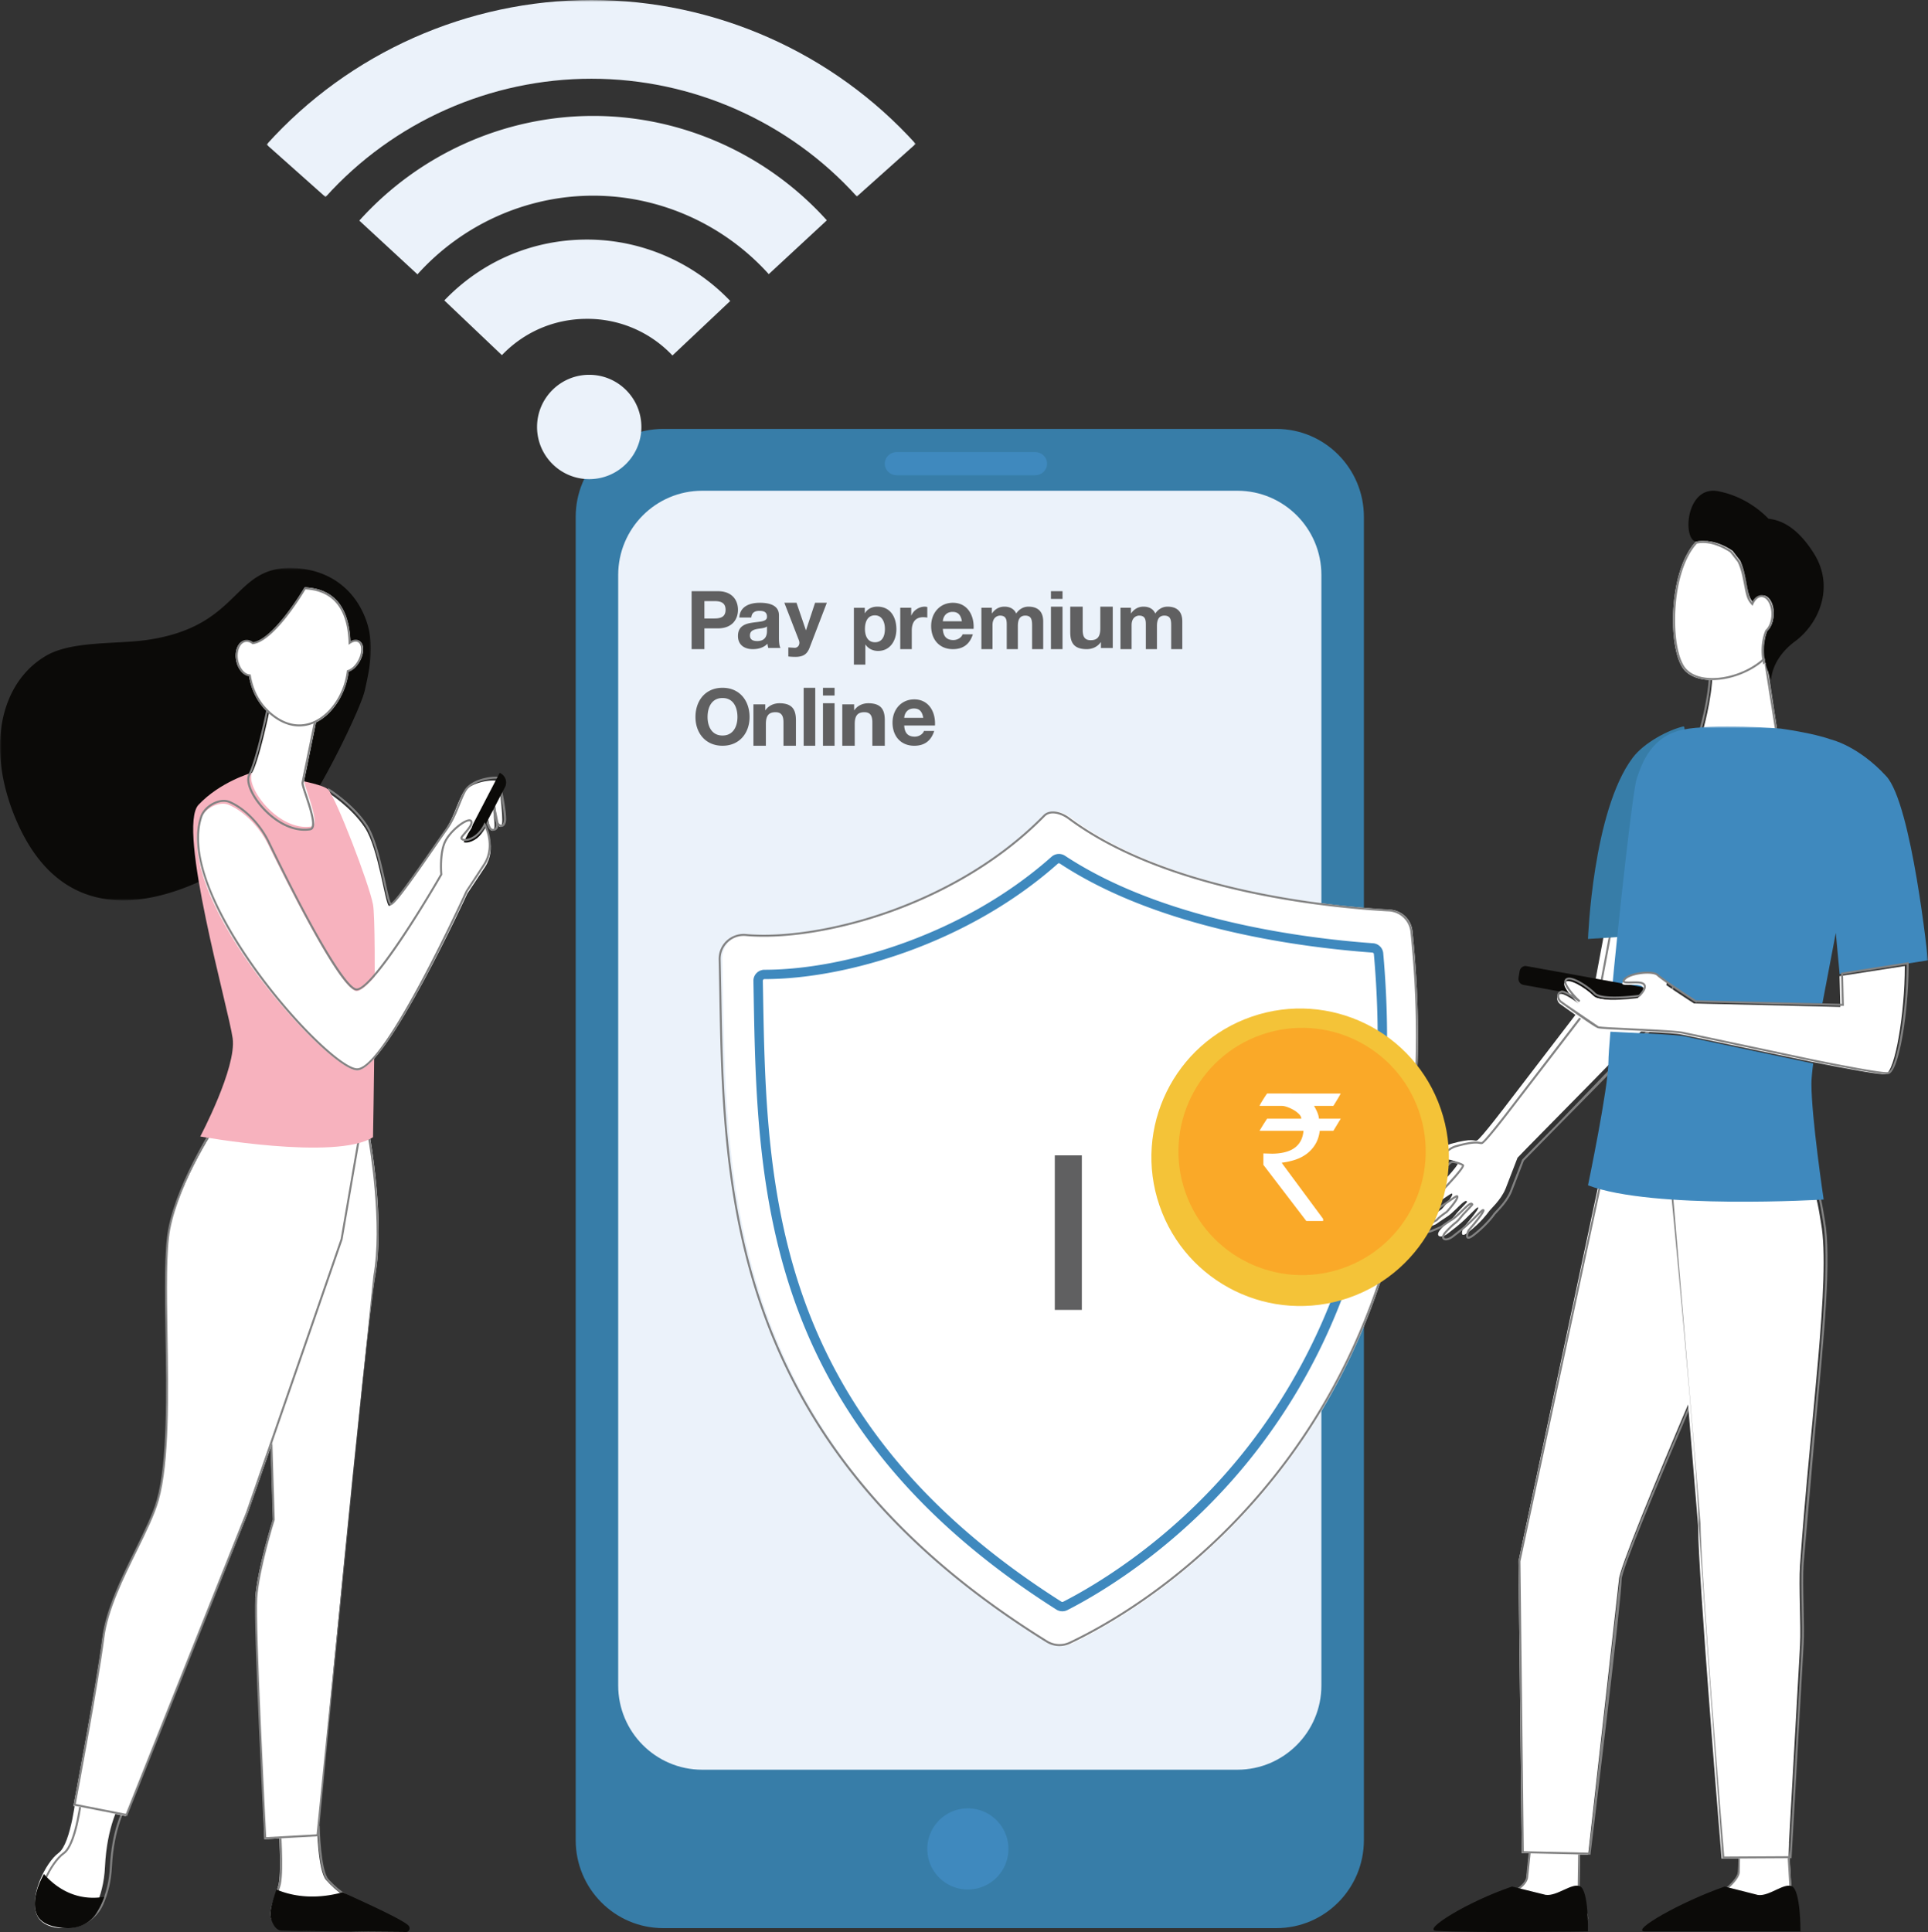 <svg xmlns="http://www.w3.org/2000/svg" xmlns:xlink="http://www.w3.org/1999/xlink" width="499" height="500" xmlns:v="https://vecta.io/nano"><rect width="100%" height="100%" fill="#333333" stroke="none"/><style><![CDATA[.B{fill:#fff}.C{fill:#828282}.D{fill:#0b0a08}.E{fill:#3f89be}.F{fill:#ebf2fa}]]></style><defs><path id="A" d="M0 0h82v72H0z"/><path id="B" d="M0 0h168v51H0z"/><path id="C" d="M0 0h96v86H0z"/><path id="D" d="M0 500h499V0H0z"/></defs><g fill="none" fill-rule="evenodd"><path d="M171.66 499h158.68c12.515 0 22.66-10.195 22.66-22.772V133.772C353 121.195 342.855 111 330.34 111H171.66c-12.515 0-22.66 10.195-22.66 22.772v342.456C149 488.805 159.145 499 171.66 499" fill="#377da8"/><path d="M342 436.19V148.81c0-12.045-9.739-21.81-21.752-21.81H181.753C169.739 127 160 136.765 160 148.81v287.38c0 12.045 9.74 21.81 21.753 21.81h138.495C332.26 458 342 448.235 342 436.19" class="F"/><path d="M375.478 296.03c5.859-1.644 6.014-.626 6.758-.857.878-.273 7.964-9.623 7.964-9.623l22.169-28.93 6.651-35.466L439 221l-9.163 40.196c-.816 1.896-34.237 35.372-37.069 38.418l-3.092 8.009c-1.261 3.06-3.961 5.299-4.463 6.096-.074.117-1.918 2.664-5.136 5.144-2.772 2.138-1.307-1.19-1.307-1.19s4.291-4.905 3.79-5.197c-.388-.225-2.55 2.6-5.59 4.998l-2.27 1.772c-1.88 1.445-3.473.677-1.792-1.156.593-.647 1.609-1.697 2.455-2.338.915-.692 1.49-1.63 2.152-2.333 1.316-1.394 2.296-2.393 2.2-2.418-.124-.034-.09-.505-.943.124-1.026.755-2.781 2.851-4.393 3.842-.914.562-2.737 1.853-2.737 1.853s-3.193 1.429-3.363 1.271c-.919-.851.91-2.437 2.273-3.037.616-.823 2.58-2.128 2.58-2.128s3.255-3.539 2.684-4.032c-.243-.21-2.54 1.709-5.139 3.225-2.414 1.409-5.135 2.435-5.55 1.996-.705-.742 1.77-2.594 1.77-2.594s1.817-1.202 2.383-1.647c.664-.523 2.51-2.245 2.51-2.245s6.1-6.304 5.52-6.731-2.468-1.005-3.004-.751-1.205 1.228-1.74 1.48-1.509.128-1.954-.502 1.543-2.838 1.543-2.838 1.632-1.782 3.323-2.257" class="B"/><path d="M381.19 311.466l.079.02.046.148c.057.202.06.21-1.513 1.864l-.766.809c-.221.233-.432.494-.656.77-.447.554-.909 1.125-1.54 1.602-.912.69-2.007 1.85-2.435 2.318-.632.688-.744 1.18-.575 1.362.221.239 1.048.17 2.025-.58l2.282-1.779c1.548-1.22 2.876-2.56 3.846-3.54 1.272-1.283 1.7-1.715 2.067-1.503a.34.34 0 0 1 .164.244c.11.66-2.373 3.616-3.883 5.342-.306.711-.428 1.42-.312 1.51.001 0 .238.116 1.244-.658 3.267-2.517 5.088-5.08 5.103-5.103.154-.244.464-.577.893-1.038 1.067-1.146 2.68-2.877 3.575-5.048l3.106-8.038.018-.049.036-.038c.822-.884 4.25-4.36 8.59-8.76l28.638-29.771c.762-1.77 8.323-36.33 9.13-40.027l-19.551.15-6.66 35.484-.033.046c-1.076 1.516-21.433 27.954-22.3 29.079-1.196 1.578-7.22 9.475-8.137 9.76-.262.08-.465.044-.722-.001-.64-.116-1.83-.328-6.081.864-1.607.45-3.204 2.176-3.22 2.193-.972 1.08-1.702 2.286-1.53 2.528.38.538 1.238.61 1.639.42.227-.107.518-.404.8-.691.33-.334.64-.65.95-.797.679-.32 2.684.333 3.289.781.083.061.133.155.142.264.073.864-3.935 5.105-5.662 6.888-.085.08-1.882 1.752-2.55 2.278-.571.45-2.339 1.62-2.414 1.669-.66.494-1.743 1.494-1.79 2.035-.008.097.023.145.055.178.325.215 2.682-.548 5.261-2.052 1.204-.702 2.338-1.486 3.249-2.118 1.567-1.085 1.948-1.33 2.22-1.095a.462.462 0 0 1 .157.335c.052.903-2.351 3.564-2.834 4.088l-.047.04c-.02.013-1.945 1.296-2.53 2.078l-.042.054-.062.028c-1.025.45-2.25 1.449-2.371 2.162a.47.47 0 0 0 .095.398c.39-.079 1.847-.672 3.137-1.248.217-.153 1.872-1.32 2.745-1.857.957-.588 1.97-1.577 2.863-2.45.598-.584 1.115-1.09 1.537-1.399.399-.293.677-.41.905-.37.185.03.28.15.33.22M374.218 321c-.32 0-.59-.094-.77-.29-.156-.168-.574-.812.573-2.062.438-.478 1.558-1.665 2.504-2.381.581-.44 1.023-.986 1.45-1.514.23-.285.447-.553.682-.801l.768-.81 1.284-1.377a2.051 2.051 0 0 0-.443.267c-.393.288-.922.805-1.482 1.352-.913.892-1.948 1.903-2.954 2.521-.901.553-2.72 1.84-2.737 1.853l-.045.025c-3.369 1.505-3.527 1.36-3.666 1.23a.99.99 0 0 1-.317-.928c.17-1.004 1.609-2.064 2.613-2.523.643-.808 2.346-1.962 2.59-2.126 1.369-1.49 2.493-3 2.658-3.543-.314.165-.936.595-1.54 1.014-.919.636-2.062 1.427-3.284 2.139-1.296.757-5.164 2.74-5.903 1.96a.724.724 0 0 1-.195-.577c.081-.948 1.812-2.267 2.008-2.414.03-.021 1.837-1.216 2.392-1.652.651-.513 2.489-2.224 2.507-2.241 2.589-2.674 5.29-5.74 5.496-6.421-.659-.423-2.308-.85-2.675-.675-.227.107-.519.404-.8.69-.33.336-.64.651-.95.798-.665.314-1.768.15-2.29-.59-.511-.723.928-2.46 1.57-3.174.07-.077 1.714-1.852 3.465-2.344 4.365-1.225 5.634-.998 6.315-.876.238.043.34.059.474.017.642-.256 5.173-6.011 7.879-9.578l22.256-29.02 6.717-35.79L441 221l-.07.316-9.229 40.438c-.557 1.293-14.505 15.495-28.744 29.93l-8.545 8.711-3.096 8.008c-.93 2.257-2.648 4.102-3.674 5.203-.395.424-.706.758-.834.961-.015.024-1.871 2.653-5.226 5.237-.947.73-1.528.934-1.883.658-.527-.408-.056-1.649.17-2.163l.043-.066c1.493-1.706 3.04-3.63 3.583-4.524-.304.272-.727.698-1.14 1.115-.98.989-2.322 2.342-3.894 3.583a238.92 238.92 0 0 1-2.288 1.783c-.688.528-1.4.81-1.956.81" class="C"/><path d="M408.953 477l-.183 12.49c.266 1.582 2.23 5.49 2.23 6.93 0 5.403-24.734-4.588-19.19-6.983.501-.217 3.13-1.856 3.295-3.695.254-2.834.9-8.567.9-8.567l12.948-.175z" class="B"/><path d="M396.363 477.684l-.85 8.126c-.18 1.999-2.953 3.638-3.365 3.817-.757.328-.647.716-.606.861.689 2.439 12.57 7.609 17.41 6.948 1.533-.21 1.533-.98 1.533-1.233 0-.737-.613-2.31-1.152-3.7-.463-1.188-.899-2.311-1.018-3.018-.005-.032-.008-.049.172-11.965l-12.124.164zM408.109 498c-5.239 0-16.292-4.641-17.063-7.373-.102-.36-.12-1.03.896-1.47.583-.252 2.915-1.801 3.058-3.393.244-2.735.87-8.306.876-8.362l.025-.224L409.01 477l-.004.264-.179 12.157c.115.655.538 1.745.986 2.897.584 1.501 1.187 3.053 1.187 3.885 0 .67-.343 1.517-1.978 1.74a6.71 6.71 0 0 1-.913.057z" class="C"/><path d="M391.346 488.231l8.686 2.15c2.943.43 6.82-3.19 8.903-2.213 2.29 1.077 2.058 11.675 2.058 11.675s-29.372.439-39.325-.151c-3.593-.213 7.934-7.455 19.678-11.46" class="D"/><path d="M462.953 477l.73 12.49 1.317 6.93c0 5.403-24.734-4.588-19.19-6.983.502-.217 3.91-3.08 4.074-4.919.255-2.834.12-7.343.12-7.343l12.949-.175z" class="B"/><path d="M450.396 477.683l-.124 6.933c-.175 1.953-3.665 4.812-4.124 5.01-.757.328-.647.716-.606.862.689 2.44 12.572 7.614 17.41 6.948 1.533-.21 1.533-.98 1.533-1.233 0-.891-.449-2.886-.81-4.488l-.47-2.23c-.003-.017-.007-.039-.7-11.966l-12.11.164zM462.109 498c-5.239 0-16.292-4.641-17.063-7.373-.102-.36-.12-1.03.896-1.47.398-.172 3.665-2.893 3.816-4.586.244-2.718.117-7.09.116-7.133l-.008-.26L462.99 477l.014.245.711 12.177c.086.504.269 1.319.463 2.181.385 1.712.821 3.652.821 4.6 0 .67-.343 1.517-1.977 1.74a6.717 6.717 0 0 1-.914.057z" class="C"/><path d="M446.383 488.234l8.597 2.176c2.913.436 6.752-3.23 8.812-2.24 2.267 1.09 2.208 11.665 2.208 11.665h-40.39c-3.56-.166 9.149-7.546 20.773-11.6" class="D"/><path d="M424.593 299l-10.18 4.327L393 404.077l.867 75.53 17.166.393 7.984-71.189c0-5.12 36.983-89.602 36.983-89.602L424.593 299z" class="B"/><path d="M394.389 479.091l16.794.381 8.006-70.707c0-5.025 34.679-83.617 37.158-89.229l-31.312-19.954-9.996 4.208-21.52 100.282.87 75.02zm17.251.909l-17.764-.403L393 404.02l.006-.028 21.582-100.573L425.085 299l.115.073L457 319.34l-.09.203c-.372.841-37.203 84.23-37.203 89.223 0 5.062-7.71 68.312-8.038 71.003l-.029.232z" class="C"/><path d="M432 304.368l7.503 90.506c0 13.056 6.083 86.126 6.083 86.126l17.215-.098 3.088-55.038c.289-5.132-.373-15.486 0-20.799 2.678-38.21 7.974-74.18 5.444-88.439-.407-2.295-1.172-8.296-2.662-9.81-11.273-11.46-36.671-2.448-36.671-2.448" class="B"/><path d="M432.558 303.809l7.573 90.572c0 12.558 5.745 81.467 6.133 86.098l16.93-.096 3.11-54.944c.138-2.435.06-5.993-.02-9.76-.088-4.076-.179-8.291.02-11.098.89-12.603 2.043-24.69 3.156-36.381 2.182-22.898 4.066-42.673 2.355-52.233l-.2-1.196c-.416-2.538-1.189-7.263-2.423-8.505-10.64-10.722-34.253-3.248-36.634-2.457zM445.784 481l-.02-.24-6.155-86.38c0-12.928-7.513-89.949-7.59-90.726l-.019-.201.192-.068c.065-.023 6.543-2.279 14.333-3.096 7.217-.755 17.074-.397 23.038 5.612 1.35 1.36 2.111 6.01 2.566 8.787l.199 1.187c1.724 9.63-.163 29.438-2.349 52.374l-3.156 36.368c-.196 2.783-.106 6.986-.018 11.05.081 3.778.158 7.346.019 9.801l-3.124 55.188-.014.243-17.902.101z" class="C"/><path d="m411 243 21.558-1.388s1.064-18.53 1.064-27.37c0-10.724 3.399-26.535 2.07-26.238-3.729.835-10.168 4.136-13.158 8.14C412.188 210 411 243 411 243" fill="#377da8"/><path d="M457.092 170.128L460 189.171s-10.618 22.675-16.958 20.708c-5.318-1.65-2.046-21.712-2.046-21.712s2.899-10.774 2.03-16.166 14.066-1.873 14.066-1.873" class="B"/><path d="M447.726 169.51c-1.984 0-3.752.267-4.617 1.067-.442.41-.603.934-.492 1.601.888 5.32-1.96 15.637-2.083 16.074-.002.024-.83 4.973-.984 10.054-.201 6.616.803 10.445 2.903 11.074 2.53.759 6.27-2.49 10.814-9.39 3.265-4.957 5.864-10.184 6.193-10.853l-2.935-18.553c-.906-.195-5.205-1.075-8.799-1.075M443.193 210a3.09 3.09 0 0 1-.892-.128c-5.597-1.676-2.413-20.912-2.275-21.73.035-.132 2.947-10.673 2.077-15.88-.14-.838.078-1.531.65-2.06 2.812-2.601 13.602-.186 14.06-.082l.172.039L460 189.216l-.035.071c-.428.882-10.131 20.713-16.772 20.713" class="C"/><path d="M457.613 171.239l-.773.761a14.806 14.806 0 0 1-.106-3.912c.13-1.217.387-2.526.862-3.65.885-.792 1.502-2.356 1.532-4.166.044-2.633-1.17-4.789-2.716-4.813-.963-.017-1.827.799-2.353 2.054a6.052 6.052 0 0 1-.814-1.176c-1.007-1.999-1.054-6.576-2.638-9.884l-1.892-2.523s-4.364-3.339-8.637-2.396a.62.62 0 0 1-.078.014 10.232 10.232 0 0 1 1.753-1.574c8.725-6.106 18.094 3.901 18.094 3.901.42-.15 3.378 21.43-2.234 27.364" class="B"/><path d="M457.523 164.026c-.4.97-.677 2.165-.823 3.551a14.58 14.58 0 0 0 .035 3.384l.408-.417c2.825-2.998 3.368-10.021 3.327-15.385-.047-6.072-.835-11.196-1.067-11.8l-.018-.02c-.093-.099-9.358-9.845-17.832-3.894a9.587 9.587 0 0 0-1.182.986c4.112-.497 8.006 2.447 8.179 2.58l.05.049 1.925 2.585c.893 1.872 1.304 4.122 1.666 6.106.292 1.597.544 2.977.98 3.844a5.14 5.14 0 0 0 .529.821c.596-1.18 1.487-1.86 2.427-1.846.573.01 1.125.275 1.597.77.894.936 1.41 2.56 1.38 4.341-.03 1.805-.635 3.462-1.58 4.345zm-1.15 7.974l-.074-.47a15.224 15.224 0 0 1-.107-4.009c.154-1.461.451-2.724.883-3.75l.023-.054.043-.039c.867-.779 1.424-2.313 1.452-4.005.028-1.624-.446-3.146-1.236-3.973-.375-.394-.804-.605-1.239-.612h-.025c-.815 0-1.597.712-2.098 1.91l-.16.383-.268-.314a6.335 6.335 0 0 1-.851-1.236c-.47-.935-.728-2.349-1.027-3.985-.355-1.944-.757-4.147-1.613-5.952l-1.862-2.491c-.373-.276-4.485-3.222-8.434-2.347a.722.722 0 0 1-.101.017l-.679.084.458-.514a10.567 10.567 0 0 1 1.804-1.624c8.542-5.997 17.761 3.21 18.453 3.922a.318.318 0 0 1 .103.103c.476.747 3.429 21.773-2.306 27.858a15.02 15.02 0 0 1-.79.78l-.349.318z" class="C"/><path d="M464.6 165.974c-6.273 4.663-6.19 10.026-6.19 10.026l-.99-2.762a16.07 16.07 0 0 1-.678-2.663 14.427 14.427 0 0 1-.108-3.9c.132-1.213.395-2.52.88-3.64.903-.79 1.533-2.349 1.564-4.153.045-2.626-1.194-4.776-2.772-4.8-.983-.017-1.866.797-2.402 2.048a6.033 6.033 0 0 1-.83-1.173c-1.029-1.992-1.077-6.556-2.694-9.854l-1.93-2.516s-4.455-3.33-8.816-2.39a.646.646 0 0 1-.08.014c-4.27.728-3.595-14.797 5.182-13.078 6.88 1.35 11.338 5.39 12.975 7.11 3.125.355 7.372 2.013 11.76 8.99 5.392 8.576 1.409 18.079-4.87 22.741" class="D"/><path d="M456.483 166.958a14.348 14.348 0 0 0 .11 3.946c-6.081 5.381-16.748 6.976-20.685 2.466-4.233-4.842-4.336-25.336 2.993-33.187a.676.676 0 0 0 .081-.014c4.49-.95 9.075 2.418 9.075 2.418l1.988 2.545c1.664 3.337 1.714 7.954 2.772 9.97.214.405.51.8.855 1.187.553-1.266 1.461-2.089 2.473-2.072 1.625.024 2.9 2.2 2.854 4.856-.032 1.826-.68 3.403-1.61 4.202-.5 1.134-.77 2.455-.906 3.683" class="B"/><path d="M439.185 140.673c-3.148 3.445-5.182 9.723-5.585 17.246-.36 6.725.733 12.78 2.72 15.067 1.26 1.453 3.315 2.308 5.944 2.474 4.653.29 10.193-1.648 13.837-4.836a14.458 14.458 0 0 1-.088-3.82c.158-1.444.463-2.69.906-3.704l.023-.053.044-.038c.89-.77 1.46-2.285 1.49-3.956.027-1.602-.459-3.105-1.268-3.922-.385-.389-.824-.598-1.27-.604h-.026c-.836 0-1.638.702-2.151 1.886l-.164.378-.275-.31c-.383-.433-.669-.832-.873-1.22-.481-.923-.746-2.32-1.052-3.936-.364-1.919-.776-4.093-1.654-5.876l-1.909-2.46c-.383-.272-4.599-3.18-8.647-2.317h-.002M443.197 176c-.326 0-.648-.01-.967-.03-2.774-.175-4.956-1.092-6.31-2.653-4.318-4.972-4.25-25.304 2.937-33.053l.066-.07.097-.011a.42.42 0 0 0 .047-.008c4.47-.952 8.924 2.288 9.111 2.427l.05.05 1.975 2.551c.916 1.85 1.337 4.07 1.708 6.03.3 1.576.558 2.938 1.004 3.795.137.26.316.527.543.81.612-1.165 1.525-1.836 2.488-1.823.588.01 1.154.272 1.638.76.916.925 1.445 2.527 1.415 4.287-.031 1.782-.651 3.418-1.62 4.29-.412.958-.696 2.137-.846 3.506-.14 1.245-.104 2.53.107 3.823l.022.136-.104.093c-3.494 3.11-8.747 5.09-13.36 5.09" class="C"/><path d="M494 249.31 476.75 252c-.154-4.584-.418-10.364-.834-15.37-.465-5.587-1.12-10.209-2.042-11.117-2.595-2.57 1.028-28.627 5.123-28.513a6.043 6.043 0 0 1 2.37.559c10.619 4.875 12.598 40.159 12.633 51.75" fill="#f7a491"/><path d="M469.29 275.22l-33.285-7.015c-2.403-.516-13.844-.886-19.205-1.205-.321 3.815-.51 6.584-.51 7.738 0 6.66-5.29 32.015-5.29 32.015 16.758 6.374 61 3.683 61 3.683s-3.19-21.321-3.169-30.003c.004-1.174.166-2.96.459-5.213" class="E"/><g transform="translate(417 188)"><mask id="E" class="B"><use xlink:href="#A"/></mask><path d="M71.205 12.888c-7.282-7.936-14.331-9.512-14.331-9.512C52.258 1.693 43.886.56 43.886.56S26.672-.877 18.509.851 7.937 9.584 6.618 13.481C5.566 16.59 1.932 49.606 0 70.221c3.328.089 7.202-.456 7.202-.456s2.402-2.242 1.03-3.139-6.349.449-4.803-1.196 7.376-2.242 8.577-1.045c1.146 1.138 9.152 6.353 9.897 6.839l.003-.014 32.705.79 3.526-18.556.996 10.675.773-.12 17.054-2.677 5.04-.79s-4.174-40.425-10.795-47.644" mask="url(#E)" class="E"/></g><path d="m429.977 257.971-.281 1.698c-.145.873-.939 1.458-1.774 1.307l-33.648-6.092c-.836-.151-1.396-.982-1.251-1.855l.281-1.698c.145-.873.94-1.458 1.774-1.307l33.648 6.092c.836.151 1.397.982 1.251 1.855" class="D"/><path d="M493 250v.297c0 11.746-2.49 27.074-4.98 27.672-1.125.27-9.616-1.277-19.474-3.24l-33.293-6.985c-2.404-.514-13.848-.882-19.211-1.2-1.466-.088-2.477-.172-2.728-.253-1.19-.389-8.81-5.968-9.544-6.458s-1.304-2.145.055-2.588c.745-.24 2.915 1.142 4.725 2.443-1.452-1.247-4.028-4.224-3.676-5.207.68-1.906 5.677 1.318 7.546 3.223.69.7 2.418.964 4.329 1.014 3.297.088 7.136-.446 7.136-.446s2.38-2.196 1.02-3.075-6.29.44-4.759-1.172 7.309-2.197 8.498-1.024c1.135 1.115 9.068 6.224 9.806 6.7l.004-.013 32.403.774 5.46.132-.214-7.972L493 250z" class="B"/><path d="M404.29 256.888a.38.38 0 0 0-.119.015c-.376.124-.592.364-.64.714-.077.553.28 1.212.649 1.457l1.33.953 8.201 5.575c.142.045.722.126 2.677.244l5.879.297c5.502.259 11.739.552 13.473.927l33.468 7.093c14.927 3.003 18.823 3.45 19.463 3.293 2.202-.534 4.809-15.632 4.809-27.853l-16.46 2.58.208 7.873.004.268-5.76-.14-32.369-.782-.039.152-.379-.232c-2.615-1.704-8.807-5.779-9.828-6.792-.368-.366-1.37-.571-2.683-.55-1.97.034-4.562.6-5.486 1.583-.222.237-.224.33-.224.33.134.143 1.162.118 1.842.102 1.209-.03 2.46-.06 3.12.37.318.207.503.504.533.857.098 1.12-1.358 2.512-1.524 2.667l-.06.056-.082.012c-.039.005-3.918.545-7.218.455-2.35-.063-3.875-.435-4.531-1.107-1.65-1.7-5.307-4.065-6.696-3.762a.571.571 0 0 0-.458.393c-.275.776 2.03 3.63 3.622 5.01l-.326.402c-2.987-2.169-4.045-2.46-4.397-2.46M488.346 278c-1.068 0-4.71-.41-19.242-3.333l-33.476-7.094c-1.69-.366-7.904-.658-13.386-.916l-5.886-.297c-2.156-.13-2.633-.213-2.808-.27-.858-.283-4.518-2.881-8.346-5.648a91.896 91.896 0 0 0-1.314-.942c-.502-.334-.98-1.177-.873-1.953.075-.544.428-.947.993-1.133.204-.066.735-.238 2.866 1.08-1.157-1.34-2.253-2.942-1.975-3.728.136-.386.426-.637.838-.726 1.737-.373 5.637 2.316 7.181 3.907.384.393 1.419.877 4.171.95 2.99.083 6.47-.362 7.048-.439.434-.421 1.366-1.486 1.304-2.192-.017-.199-.113-.349-.302-.472-.523-.342-1.797-.31-2.82-.285-1.23.03-2.119.052-2.333-.418-.147-.325.113-.656.322-.878 1.031-1.1 3.727-1.711 5.857-1.747.864-.015 2.414.057 3.06.701 1.012 1.004 7.688 5.384 9.733 6.717l37.745.912-.21-7.823-.008-.227.227-.036L494 249v.603c0 11.941-2.45 27.685-5.205 28.353-.075.018-.181.044-.449.044" class="C"/><path d="M188.964 243.45a6.205 6.205 0 0 1 4.8-1.653c18.848 1.697 54.016-7.39 77-30.926 1.596-1.634 4.505-.71 6.334.658 25.562 19.12 67.933 23.079 82.642 23.889a6.208 6.208 0 0 1 5.825 5.563c13.377 129.299-70.74 176.152-88.186 184.422a6.216 6.216 0 0 1-5.944-.343c-86.95-54.204-83.23-124.695-84.435-176.925a6.23 6.23 0 0 1 1.964-4.684" class="B"/><path d="M192.487 242.208c-1.507 0-2.97.57-4.079 1.604a5.948 5.948 0 0 0-1.887 4.479l.17 8.677c.452 25.618.965 54.655 11.656 83.799 12.371 33.723 36.157 61.138 72.715 83.812a5.966 5.966 0 0 0 5.711.33c9.662-4.557 34.43-18.224 55.706-46.635 12.185-16.273 21.23-34.838 26.883-55.178 6.86-24.686 8.775-52.245 5.69-81.91a5.923 5.923 0 0 0-5.598-5.318c-7.196-.394-21.625-1.577-37.393-5.072-19.217-4.259-34.563-10.588-45.613-18.81-1.552-1.156-4.432-2.29-6.01-.684-13.247 13.497-29.204 21.006-40.258 24.93-13.142 4.663-27.033 6.904-37.16 6a5.998 5.998 0 0 0-.533-.024M274.218 426c-1.192 0-2.379-.33-3.43-.981-36.661-22.738-60.516-50.24-72.929-84.075-10.721-29.226-11.234-58.308-11.687-83.967l-.17-8.674a6.467 6.467 0 0 1 2.051-4.868 6.52 6.52 0 0 1 5.013-1.718c10.056.9 23.865-1.332 36.94-5.973 11.002-3.905 26.883-11.377 40.06-24.803 1.62-1.65 4.593-.932 6.693.63 10.99 8.179 26.27 14.477 45.414 18.72 15.733 3.487 30.129 4.668 37.31 5.06a6.44 6.44 0 0 1 6.085 5.782c3.091 29.73 1.172 57.352-5.706 82.1-5.67 20.403-14.743 39.025-26.967 55.35-21.345 28.504-46.203 42.22-55.9 46.793a6.503 6.503 0 0 1-2.777.624" class="C"/><path d="M274.07 223.414a.429.429 0 0 0-.287.11c-23.19 20.63-54.827 29.864-75.895 29.864a.458.458 0 0 0-.335.13.408.408 0 0 0-.12.3l.06 3.324c.438 24.797.935 52.903 11.049 80.391 11.302 30.716 32.948 55.898 66.174 76.984.131.083.296.093.431.023 8.638-4.408 30.743-17.34 49.4-42.18 25.004-33.294 35.447-75.5 31.037-125.446a.428.428 0 0 0-.395-.39c-19.287-1.41-55.442-6.28-80.88-23.037a.433.433 0 0 0-.24-.073M274.954 417c-.54 0-1.08-.15-1.549-.449-33.692-21.382-55.656-46.957-67.148-78.189-10.253-27.87-10.755-56.19-11.196-81.177l-.06-3.322a2.803 2.803 0 0 1 .816-2.036 2.866 2.866 0 0 1 2.054-.854c20.621 0 51.577-9.043 74.29-29.248a2.879 2.879 0 0 1 3.493-.25c24.976 16.452 60.664 21.247 79.714 22.64a2.841 2.841 0 0 1 2.64 2.588c4.463 50.554-6.14 93.316-31.511 127.1-18.96 25.245-41.449 38.4-50.238 42.885a2.88 2.88 0 0 1-1.305.312" class="E"/><path d="M372.896 286.98c6.915 20.101-3.775 42.002-23.876 48.916s-42.002-3.775-48.916-23.876 3.775-42.002 23.876-48.917 42.002 3.776 48.916 23.877" fill="#f4c338"/><path d="M367.252 287.594c5.747 16.708-3.138 34.91-19.846 40.658s-34.91-3.138-40.658-19.846 3.138-34.91 19.846-40.657 34.91 3.137 40.658 19.845" fill="#faa928"/><path d="M326.984 298.503l2.23.068c.77 0 1.525-.057 2.265-.169s1.444-.294 2.116-.549a6.205 6.205 0 0 0 1.807-1.052 5.286 5.286 0 0 0 1.315-1.692c.343-.68.56-1.497.652-2.453H326c.046-.105.172-.325.378-.66l.651-1.065.915-1.412h8.853c0-.388-.19-.78-.572-1.176a6.286 6.286 0 0 0-1.384-1.064 10.078 10.078 0 0 0-1.658-.773c-.564-.202-1.03-.302-1.395-.302H326c.06-.18.194-.448.4-.807l.652-1.064.606-.93.286-.403H347l-.458.84-.457.762-.469.773-.515.829h-5.01c.32.537.599 1.079.835 1.624s.385 1.109.446 1.691H347l-1.899 3.137h-3.523c-.183 1.389-.583 2.576-1.2 3.562a8.726 8.726 0 0 1-2.265 2.453c-.892.65-1.888 1.15-2.985 1.501a17.855 17.855 0 0 1-3.386.728c0 .015.026.064.08.146l.194.28a4.49 4.49 0 0 0 .275.381l10.156 13.733v.56h-4.346l-11.117-14.54v-2.957z" class="B"/><g transform="translate(69)"><mask id="F" class="B"><use xlink:href="#B"/></mask><path d="M15.26 51 0 37.412C21.386 13.636 52.032 0 84.08 0c31.957 0 62.545 13.572 83.92 37.237l-15.232 13.62c-17.497-19.372-42.533-30.482-68.689-30.482-26.229 0-51.313 11.162-68.82 30.625" mask="url(#F)" class="F"/></g><path d="M166 110.5c0-7.456-6.044-13.5-13.5-13.5s-13.5 6.044-13.5 13.5 6.044 13.5 13.5 13.5 13.5-6.044 13.5-13.5m8.044-18.5a30.22 30.22 0 0 0-22.112-9.482c-8.403 0-16.227 3.337-22.03 9.396L115 77.75C124.728 67.594 137.844 62 151.932 62 165.889 62 179.4 67.793 189 77.892L174.044 92zm-65.997-21L93 57.093C108.491 39.875 130.554 30 153.532 30c22.942 0 44.982 9.849 60.468 27.021l-15.03 13.926c-11.639-12.905-28.2-20.307-45.438-20.307-17.265 0-33.844 7.42-45.485 20.36" class="F"/><path d="M267.89 123h-35.78c-1.717 0-3.11-1.343-3.11-3s1.393-3 3.11-3h35.78c1.717 0 3.11 1.343 3.11 3s-1.393 3-3.11 3M250.5 489c-5.799 0-10.5-4.701-10.5-10.5s4.701-10.5 10.5-10.5a10.5 10.5 0 1 1 0 21z" class="E"/><path d="M83 213.315l1.85-8.237s6.057 3.76 9.59 9.132 5.215 19.696 6.224 20.233 12.187-16.313 14.142-18.97c2.417-3.285 3.32-7.056 4.834-9.92s6.845-3.84 8.863-3.482-2.773 8.737-2.773 8.737-12.112 20.59-16.15 31.871-16.654 16.652-18.673 15.04S83 213.315 83 213.315" class="B"/><path d="M83.53 212.68c2.387 17.31 6.453 43.433 7.888 44.578.414.33 1.474.297 2.835-.084 4.41-1.239 12.55-6.4 15.624-14.972 4.041-11.272 16.217-31.985 16.34-32.193 1.503-2.625 3.703-7.193 3.197-8.262a.269.269 0 0 0-.216-.165c-1.924-.34-7.197.58-8.678 3.377-.55 1.038-1.019 2.196-1.516 3.422-.892 2.203-1.815 4.482-3.39 6.617-.456.62-1.418 2.015-2.637 3.782-9.408 13.65-11.3 15.79-11.987 15.429-.454-.242-.796-1.64-1.658-5.576-1.073-4.898-2.543-11.605-4.727-14.92-3.039-4.612-8.01-8.08-9.297-8.931l-1.777 7.898zM92.38 258c-.566 0-1.005-.113-1.288-.338-2.062-1.643-7.474-40.53-8.085-44.959l-.006-.046 1.96-8.711.314.194c.061.038 6.21 3.886 9.77 9.29 2.236 3.394 3.717 10.156 4.799 15.093.515 2.352 1.047 4.781 1.365 5.193 1.211-.537 8.289-10.805 11.338-15.228l2.646-3.796c1.536-2.083 2.446-4.33 3.327-6.504.501-1.239.975-2.408 1.538-3.47 1.661-3.138 7.296-3.99 9.233-3.647a.79.79 0 0 1 .598.456c.787 1.662-2.806 8.02-3.218 8.74-.124.211-12.275 20.883-16.3 32.108-3.162 8.82-11.286 13.98-15.974 15.297-.779.219-1.46.328-2.017.328z" class="C"/><path d="M129.165 203s1.06 8.254.792 9.983c-.269 1.736-.945.805-1.072.429-.521-1.552-.885-6.847-.885-6.847l1.165-3.565z" class="B"/><path d="M127.624 206.417c.083.665.67 5.226 1.457 6.597.095.164.446.462.707.432.217-.025.415-.314.542-.793.316-1.194-.552-6.012-1.175-8.975l-1.53 2.739zm2.129 7.583c-.557 0-1.057-.462-1.211-.731-.9-1.564-1.507-6.658-1.532-6.874l-.01-.082 2.411-4.313.172.782c.074.336 1.802 8.25 1.338 10-.198.747-.554 1.155-1.059 1.212a1.003 1.003 0 0 1-.11.006z" class="C"/><path d="M126 209.377s.518 4.877 1.052 5.452c.346.373.788.153.932-.832S127.29 207 127.29 207l-1.29 2.377z" class="B"/><path d="M125.654 209.764c.362 1.78 1.09 4.34 1.628 4.651.125.072.317.145.525.085.253-.074.455-.326.554-.691.155-.569-.494-3.543-1.036-5.693l-1.671 1.648zM127.65 215c-.253 0-.51-.069-.74-.201-.95-.549-1.742-4.315-1.89-5.065l-.021-.102 2.67-2.632.132.51c.146.559 1.413 5.488 1.166 6.397-.146.536-.48.906-.942 1.04a1.35 1.35 0 0 1-.375.053z" class="C"/><path d="M120.668 223 118 221.782 129.332 200c1.473.673 2.085 2.338 1.367 3.718L120.668 223z" class="D"/><g transform="translate(0 147)"><mask id="G" class="B"><use xlink:href="#C"/></mask><path d="M93.004 24.13c-.758 1.455-1.873 2.457-2.876 2.72l-.073.539c-1.349 9.525-10.441 18.507-19.648 10.572-3.194-2.754-4.801-6.312-5.377-9.982-1.439-.069-2.832-1.696-3.243-3.914a6.489 6.489 0 0 1-.017-2.363c.262-1.41 1.024-2.47 2.083-2.685.497-.1 1-.003 1.477.26.155.082.307.186.452.304 5.212-.66 12.3-12.47 13.363-14.283 8.744.425 11.228 7.08 11.431 14.214.81-.58 1.649-.76 2.287-.398 1.176.667 1.238 2.916.141 5.017m.421-13.637C90.186 4.434 84.581.948 78.1.188c-18.371-2.152-14.446 14.777-40.123 18.44-7.979 1.14-19.424.182-26.085 4.1C-.137 29.8-3.707 46.933 4.271 65.413c19.53 45.252 70.541 3.096 76.464-5.815 4.405-6.63 12.711-23.558 13.687-27.946 1.521-6.813 3.008-13.671-.997-21.158" mask="url(#G)" class="D"/></g><path d="M19.763 464s-1.294 13.14-4.621 15.554-7.763 11.34-5.545 16.166c.693 1.508 2.08 2.38 3.658 2.865 4.673 1.44 9.646-.984 11.636-5.452 1.112-2.496 2.087-5.825 2.283-10.02.5-10.677 3.826-16.106 3.826-16.106L19.763 464z" class="B"/><path d="M21.409 464.646c-.224 2.002-1.583 12.945-4.769 15.182-3.196 2.245-7.78 10.876-5.547 15.583.596 1.255 1.792 2.157 3.555 2.682 4.563 1.361 9.51-.884 11.505-5.223 1.353-2.94 2.125-6.224 2.295-9.761.44-9.081 3.055-14.396 3.754-15.666l-10.793-2.797zM17.36 499c-.952 0-1.915-.135-2.863-.418-1.91-.569-3.214-1.563-3.875-2.955-2.332-4.914 2.404-13.888 5.716-16.215 3.245-2.28 4.573-14.986 4.585-15.114l.03-.298L33 467.122l-.185.293c-.034.054-3.35 5.417-3.847 15.718-.174 3.602-.961 6.95-2.341 9.948-1.688 3.67-5.384 5.919-9.267 5.919z" class="C"/><path d="M71.946 470s1.055 13.26.198 17.57c-.458 2.308-3.01 7.058-1.84 9.23s2.51 2.715 2.51 2.715l30.35.485c1.654.026.562-1.03-.771-2.002-2.182-1.593-3.943-2.645-10.913-5.991-.454-.219-2.11-1.262-2.707-1.624-1.513-.918-3.032-2.361-4.34-3.808-2.18-2.407-2.37-14.084-2.37-14.084L71.946 470z" class="B"/><path d="M73.175 499.016l30.719.474c.502.012.586-.086.586-.087s.014-.328-1.526-1.415c-2.109-1.488-3.789-2.491-11.024-5.85-.357-.166-1.39-.783-2.144-1.234l-.623-.37c-1.358-.797-2.859-2.068-4.46-3.78-2.114-2.259-2.43-12.2-2.466-13.78l-9.713-2.312c.168 2.146.965 13.073.17 16.946-.145.705-.49 1.635-.855 2.619-.806 2.173-1.81 4.876-1.038 6.259 1.01 1.81 2.15 2.423 2.374 2.53m30.782.984h-.071l-30.822-.477-.045-.017c-.06-.024-1.458-.592-2.677-2.777-.883-1.583.12-4.289 1.006-6.676.358-.965.696-1.878.834-2.545.85-4.142-.195-17.027-.206-17.157l-.029-.351 10.804 2.572.004.196c.001.114.216 11.38 2.334 13.643 1.566 1.675 3.028 2.915 4.343 3.686l.626.373c.703.42 1.764 1.053 2.097 1.209 6.872 3.19 8.8 4.27 11.105 5.897 1.699 1.198 1.818 1.681 1.712 1.995-.128.374-.622.429-1.015.429" class="C"/><path d="M95.775 294.329s3.926 21.569 1.348 35.71-14.948 145.21-14.948 145.21L68.428 476l-2.366-62.365c.515-7.614 4.595-20.356 4.595-20.356l-1.368-44.206L86.636 291l9.139 3.329z" class="B"/><path d="M69.757 349.254l1.346 44.062-.013.042c-.04.127-4.011 12.757-4.51 20.228-.483 7.219 2.103 57.766 2.315 61.868l13.042-.722 14.692-144.529c2.39-13.282-.972-33.44-1.302-35.354l-8.59-3.17-16.98 57.575zM68.402 476l-.013-.26c-.029-.546-2.83-54.671-2.329-62.188.49-7.315 4.265-19.493 4.52-20.308l-1.346-44.056.012-.04L86.394 291l9.393 3.466.027.146c.038.215 3.842 21.705 1.327 35.683-2.505 13.922-14.585 143.401-14.707 144.708l-.02.222-14.012.775z" class="C"/><path d="M56.913 289.883s-10.664 15.732-13.204 28.753 1.864 53.036-3.02 70.098c-2.644 9.236-12.665 23.5-14.19 35.436S19 467.37 19 467.37L32.537 470 64 391.92l24.679-70.573L95 285l-38.087 4.883z" class="B"/><path d="m19.603 466.862 12.966 2.545 31.127-78.05 24.468-70.694 6.207-36.057-37.314 4.834c-.89 1.35-10.615 16.305-12.993 28.622-1.057 5.478-.89 16.005-.714 27.15.245 15.561.524 33.2-2.287 43.121-1.054 3.719-3.289 8.262-5.655 13.072-3.52 7.153-7.509 15.26-8.411 22.402-1.423 11.263-6.826 40.04-7.394 43.055zM32.89 470 19 467.273l.048-.254c.06-.313 5.943-31.46 7.436-43.278.914-7.228 4.923-15.378 8.46-22.567 2.357-4.788 4.582-9.31 5.622-12.984 2.79-9.847 2.512-27.445 2.267-42.97-.177-11.172-.343-21.725.724-27.257 2.5-12.952 13.03-28.754 13.136-28.912l.066-.097.115-.015L95 284l-6.341 36.814L64.18 391.54 32.89 470z" class="C"/><path d="M65.137 200s-8.138 2.304-13.766 8.289 7.826 52.83 8.85 60.447-8.386 25.386-8.386 25.386 35.159 6.35 44.71.185c0 0 1.024-54.771 0-60.212s-9.551-27.567-11.598-29.743S65.137 200 65.137 200" fill="#f7b2be"/><path d="M51.83 212.062c.899-2.663 4.77-4.881 7.398-3.768 3.599 1.526 7.775 5.356 10.202 10.317 4.055 8.29 18.25 36.76 22.643 37.842s22.304-29.553 22.304-29.553-.506-5.406 1.014-8.47 6.084-6.306 6.76-5.225-2.535 3.784-2.535 4.325 1.352.9 3.21-.18 2.866-3.268 2.866-3.268 3.048 5.43-.162 10.295l-4.562 6.848s-20.784 45.23-28.388 45.77c-7.082.505-47.867-43.843-40.75-64.933" class="B"/><path d="M52.331 211.436c-4.453 13.377 10.208 34.532 16.717 43.007 4.605 5.994 9.656 11.625 14.222 15.853 4.36 4.038 7.736 6.297 9.275 6.18 7.315-.528 27.775-45.482 27.98-45.935l.022-.039c.014-.02 1.379-2.05 4.53-6.891 2.545-3.91.985-8.258.368-9.646-.408.727-1.323 2.12-2.708 2.937-1.512.892-2.667.85-3.196.545-.246-.143-.381-.351-.381-.589 0-.275.286-.622.933-1.379.733-.857 1.96-2.293 1.624-2.837-.042-.067-.136-.098-.285-.09-1.268.062-4.7 2.72-5.979 5.33-1.46 2.981-.986 8.334-.981 8.388l.008.083-.042.071c-1.795 3.113-17.392 29.91-22.17 29.912-.094 0-.184-.01-.27-.032-4.314-1.077-17.285-27.103-22.662-38.243-2.206-4.57-6.132-8.6-10.003-10.262-1.03-.444-2.334-.354-3.67.25-1.577.715-2.885 2.044-3.332 3.387M92.449 277c-3.66 0-14.471-10.082-23.809-22.238-4.237-5.516-10.089-13.946-13.904-22.787-3.667-8.494-4.64-15.46-2.895-20.705.499-1.497 1.882-2.913 3.61-3.696 1.469-.665 2.919-.756 4.085-.254 3.978 1.71 8.007 5.836 10.264 10.514 13.108 27.154 20.125 37.416 22.322 37.964a.81.81 0 0 0 .2.023c3.336 0 14.659-17.511 21.628-29.587-.06-.728-.4-5.642 1.04-8.583 1.285-2.624 4.865-5.543 6.417-5.62.438-.027.646.171.748.336.536.87-.687 2.302-1.67 3.452-.347.405-.777.908-.81 1.055.001.025.047.077.123.121.307.178 1.262.293 2.678-.543 1.756-1.035 2.733-3.153 2.743-3.174l.212-.466.248.448c.031.056 3.066 5.663-.17 10.636l-4.522 6.88c-.968 2.135-20.812 45.672-28.405 46.22a1.834 1.834 0 0 1-.133.004" class="C"/><path d="M70.235 181.31l-.207 1.105c-.636 3.341-3.087 14.425-4.742 17.471-2 3.683 6.85 15.426 15.368 13.993 2.536-.426-2.144-10.79-1.919-11.888a6614.952 6614.952 0 0 0 2.61-12.828L83 181l-12.765.31z" class="B"/><path d="M69.847 181.845l-.173.911c-.673 3.509-3.181 14.7-4.876 17.794-.732 1.337.098 3.982 2.114 6.739 3.013 4.12 8.299 7.9 13.315 7.066a.492.492 0 0 0 .358-.246c.712-1.158-.692-5.374-1.622-8.164-.66-1.98-1-3.033-.916-3.438l1.647-8.02 1.021-4.988 1.625-7.955-12.493.3zM78.804 215c-4.762 0-9.517-3.557-12.33-7.403-2.167-2.964-2.991-5.76-2.15-7.297 1.665-3.04 4.151-14.153 4.821-17.641l.211-1.12.039-.212L83 181l-.066.324-1.691 8.279-1.021 4.99a6708.4 6708.4 0 0 1-1.648 8.02c-.059.286.451 1.817.901 3.167 1.319 3.96 2.348 7.34 1.572 8.602-.167.272-.42.442-.73.494a9.188 9.188 0 0 1-1.513.124z" class="C"/><path d="M93.195 170.984c-.78 1.466-1.924 2.476-2.956 2.74l-.074.544c-1.386 9.602-10.728 18.657-20.188 10.657-3.281-2.776-4.933-6.363-5.525-10.061-1.478-.07-2.91-1.71-3.331-3.946a6.42 6.42 0 0 1-.018-2.382c.27-1.421 1.052-2.49 2.14-2.706.51-.101 1.028-.004 1.517.26a3.01 3.01 0 0 1 .465.307c5.355-.665 12.638-12.569 13.73-14.397 8.984.428 11.536 7.136 11.745 14.328.833-.585 1.694-.766 2.35-.4 1.208.671 1.272 2.939.145 5.056" class="B"/><path d="M63.863 166.112a1.71 1.71 0 0 0-.342.034c-.92.182-1.649 1.126-1.901 2.461a6.104 6.104 0 0 0 .017 2.253c.383 2.034 1.687 3.615 3.034 3.68l.212.01.033.206c.642 4.013 2.441 7.297 5.35 9.76 3.343 2.832 6.923 3.659 10.35 2.39 4.508-1.668 8.243-6.904 9.083-12.733l.026-.18.046-.348.02-.176.174-.044c.984-.253 2.035-1.238 2.743-2.572 1.027-1.931 1.008-4.056-.04-4.64-.529-.294-1.269-.156-2.031.38l-.4.282-.014-.483c-.255-8.793-4.006-13.456-11.15-13.862-1.534 2.555-8.405 13.53-13.622 14.178l-.11.014-.087-.07a2.673 2.673 0 0 0-.416-.274 2.038 2.038 0 0 0-.975-.266M77.438 188c-2.161 0-4.742-.746-7.514-3.094-2.957-2.504-4.804-5.825-5.492-9.873-1.524-.21-2.895-1.881-3.31-4.079a6.608 6.608 0 0 1-.017-2.441c.297-1.57 1.162-2.643 2.312-2.872.549-.11 1.126-.01 1.67.284.134.07.27.157.405.258 5.172-.794 12.398-12.686 13.21-14.049l.08-.134.159.008c7.442.355 11.406 5.037 11.789 13.918.801-.44 1.584-.502 2.196-.16 1.331.74 1.439 3.08.245 5.326-.734 1.383-1.832 2.43-2.901 2.78l-.027.193-.026.178c-.865 6.01-4.738 11.414-9.416 13.145a9.677 9.677 0 0 1-3.363.612" class="C"/><path d="M27 490.9c-7.769 1.28-12.938-2.826-15.628-5.9-1.975 3.482-3.185 7.828-1.732 10.688 1.28 2.52 4.762 3.208 7.705 3.307 3.113.105 6.023-1.368 7.567-3.817A22.372 22.372 0 0 0 27 490.9m61.705-1.183c-7.97 2.176-13.862.697-17.158-.717-.85 2.563-1.977 5.78-1.38 7.633.732 2.27 1.775 2.97 2.695 2.996 7.28.203 26.668.294 32.22.371.775.01 1.202-.953.704-1.587-1.377-1.75-16.487-8.31-17.08-8.696" class="D"/><mask id="H" class="B"><use xlink:href="#D"/></mask><path fill="#606061" mask="url(#H)" d="M273 339h7v-40h-7zm-90.689-178.941h2.573c1.54 0 2.91-.336 2.91-2.248s-1.37-2.248-2.91-2.248h-2.573v4.496zM179 153h6.79c3.755 0 5.21 2.374 5.21 4.81s-1.455 4.812-5.21 4.812h-3.479V168H179v-15zm19.508 9.121c-.524.463-1.615.484-2.576.66-.96.199-1.833.529-1.833 1.674 0 1.167.895 1.453 1.899 1.453 2.423 0 2.51-1.937 2.51-2.62v-1.167zm-7.159-2.312c.175-2.928 2.772-3.809 5.304-3.809 2.248 0 4.954.506 4.954 3.237v5.923c0 1.035.11 2.07.393 2.532h-3.143a4.687 4.687 0 0 1-.218-1.101c-.982 1.035-2.423 1.409-3.798 1.409-2.139 0-3.841-1.079-3.841-3.413 0-2.576 1.92-3.192 3.841-3.457 1.899-.286 3.667-.22 3.667-1.497 0-1.343-.917-1.54-2.008-1.54-1.179 0-1.942.483-2.052 1.716h-3.099zm18.176 7.848c-.642 1.662-1.657 2.343-3.687 2.343a18.15 18.15 0 0 1-1.802-.1v-2.344l1.72.1c1.014-.1 1.346-1.121 1.014-1.942L203 156h3.149l2.424 7.09h.04l2.342-7.09H214l-4.475 11.657zm19.505-4.893c0-1.725-.69-3.513-2.593-3.513-1.945 0-2.572 1.746-2.572 3.513s.67 3.45 2.593 3.45c1.945 0 2.572-1.682 2.572-3.45zm-8.03-5.47h2.823v1.389h.042c.711-1.157 1.882-1.683 3.22-1.683 3.388 0 4.915 2.756 4.915 5.848 0 2.904-1.59 5.617-4.747 5.617-1.297 0-2.53-.567-3.241-1.64h-.043V172H221v-14.706zm12-.004h2.838v1.989h.042c.547-1.347 2.018-2.279 3.469-2.279.21 0 .462.041.651.104v2.734a5.526 5.526 0 0 0-1.072-.103c-2.186 0-2.943 1.553-2.943 3.438V168H233v-10.71zm15.955 3.488c-.278-1.585-.939-2.422-2.41-2.422-1.92 0-2.474 1.541-2.517 2.422h4.927zm-4.927 1.981c.085 1.983 1.024 2.885 2.709 2.885 1.215 0 2.196-.77 2.388-1.475h2.666c-.853 2.686-2.666 3.831-5.161 3.831-3.476 0-5.63-2.466-5.63-5.99 0-3.411 2.282-6.01 5.63-6.01 3.754 0 5.566 3.259 5.353 6.76h-7.955zM254 157.29h2.714v1.45h.04c.75-1.097 1.843-1.74 3.2-1.74 1.317 0 2.492.497 3.059 1.782.607-.933 1.701-1.782 3.16-1.782 2.227 0 3.827 1.057 3.827 3.833V168h-2.876v-6.07c0-1.429-.122-2.61-1.762-2.61-1.62 0-1.924 1.367-1.924 2.714V168h-2.876v-6.008c0-1.242.081-2.672-1.742-2.672-.567 0-1.944.373-1.944 2.465V168H254v-10.71zM272 168h3v-11h-3v11zm0-13h3v-2h-3v2zm16 12.71h-3.062v-1.491h-.068c-.817 1.2-2.223 1.781-3.583 1.781-3.425 0-4.287-1.76-4.287-4.412V157h3.22v6.05c0 1.76.567 2.63 2.064 2.63 1.747 0 2.495-.89 2.495-3.066V157H288v10.71zm2-10.42h2.714v1.45h.04c.75-1.097 1.843-1.74 3.2-1.74 1.317 0 2.492.497 3.059 1.782.607-.933 1.701-1.782 3.16-1.782 2.227 0 3.827 1.057 3.827 3.833V168h-2.876v-6.07c0-1.429-.121-2.61-1.762-2.61-1.62 0-1.924 1.367-1.924 2.714V168h-2.876v-6.008c0-1.242.081-2.672-1.742-2.672-.567 0-1.944.373-1.944 2.465V168H290v-10.71zm-103 33.063c2.812 0 3.869-2.407 3.869-4.793 0-2.506-1.057-4.913-3.87-4.913s-3.868 2.407-3.868 4.913c0 2.386 1.057 4.793 3.869 4.793M187 178c4.407 0 7 3.309 7 7.56 0 4.131-2.593 7.44-7 7.44s-7-3.309-7-7.44c0-4.251 2.593-7.56 7-7.56m8 4.29h3.062v1.492h.068c.816-1.202 2.223-1.782 3.583-1.782 3.425 0 4.287 1.76 4.287 4.412V193h-3.22v-6.049c0-1.761-.568-2.63-2.064-2.63-1.747 0-2.495.89-2.495 3.065V193H195v-10.71zM208 193h3v-15h-3zm5 0h3v-11h-3v11zm0-13h3v-2h-3v2zm5 2.29h3.062v1.492h.068c.817-1.202 2.223-1.782 3.583-1.782 3.425 0 4.287 1.76 4.287 4.412V193h-3.22v-6.049c0-1.761-.567-2.63-2.064-2.63-1.747 0-2.495.89-2.495 3.065V193H218v-10.71zm20.955 3.488c-.278-1.585-.939-2.422-2.41-2.422-1.92 0-2.474 1.541-2.517 2.422h4.927zm-4.927 1.981c.085 1.983 1.024 2.885 2.709 2.885 1.215 0 2.196-.77 2.388-1.475h2.666c-.853 2.686-2.666 3.831-5.161 3.831-3.476 0-5.63-2.466-5.63-5.99 0-3.411 2.282-6.01 5.63-6.01 3.754 0 5.566 3.259 5.353 6.76h-7.955z"/></g></svg>